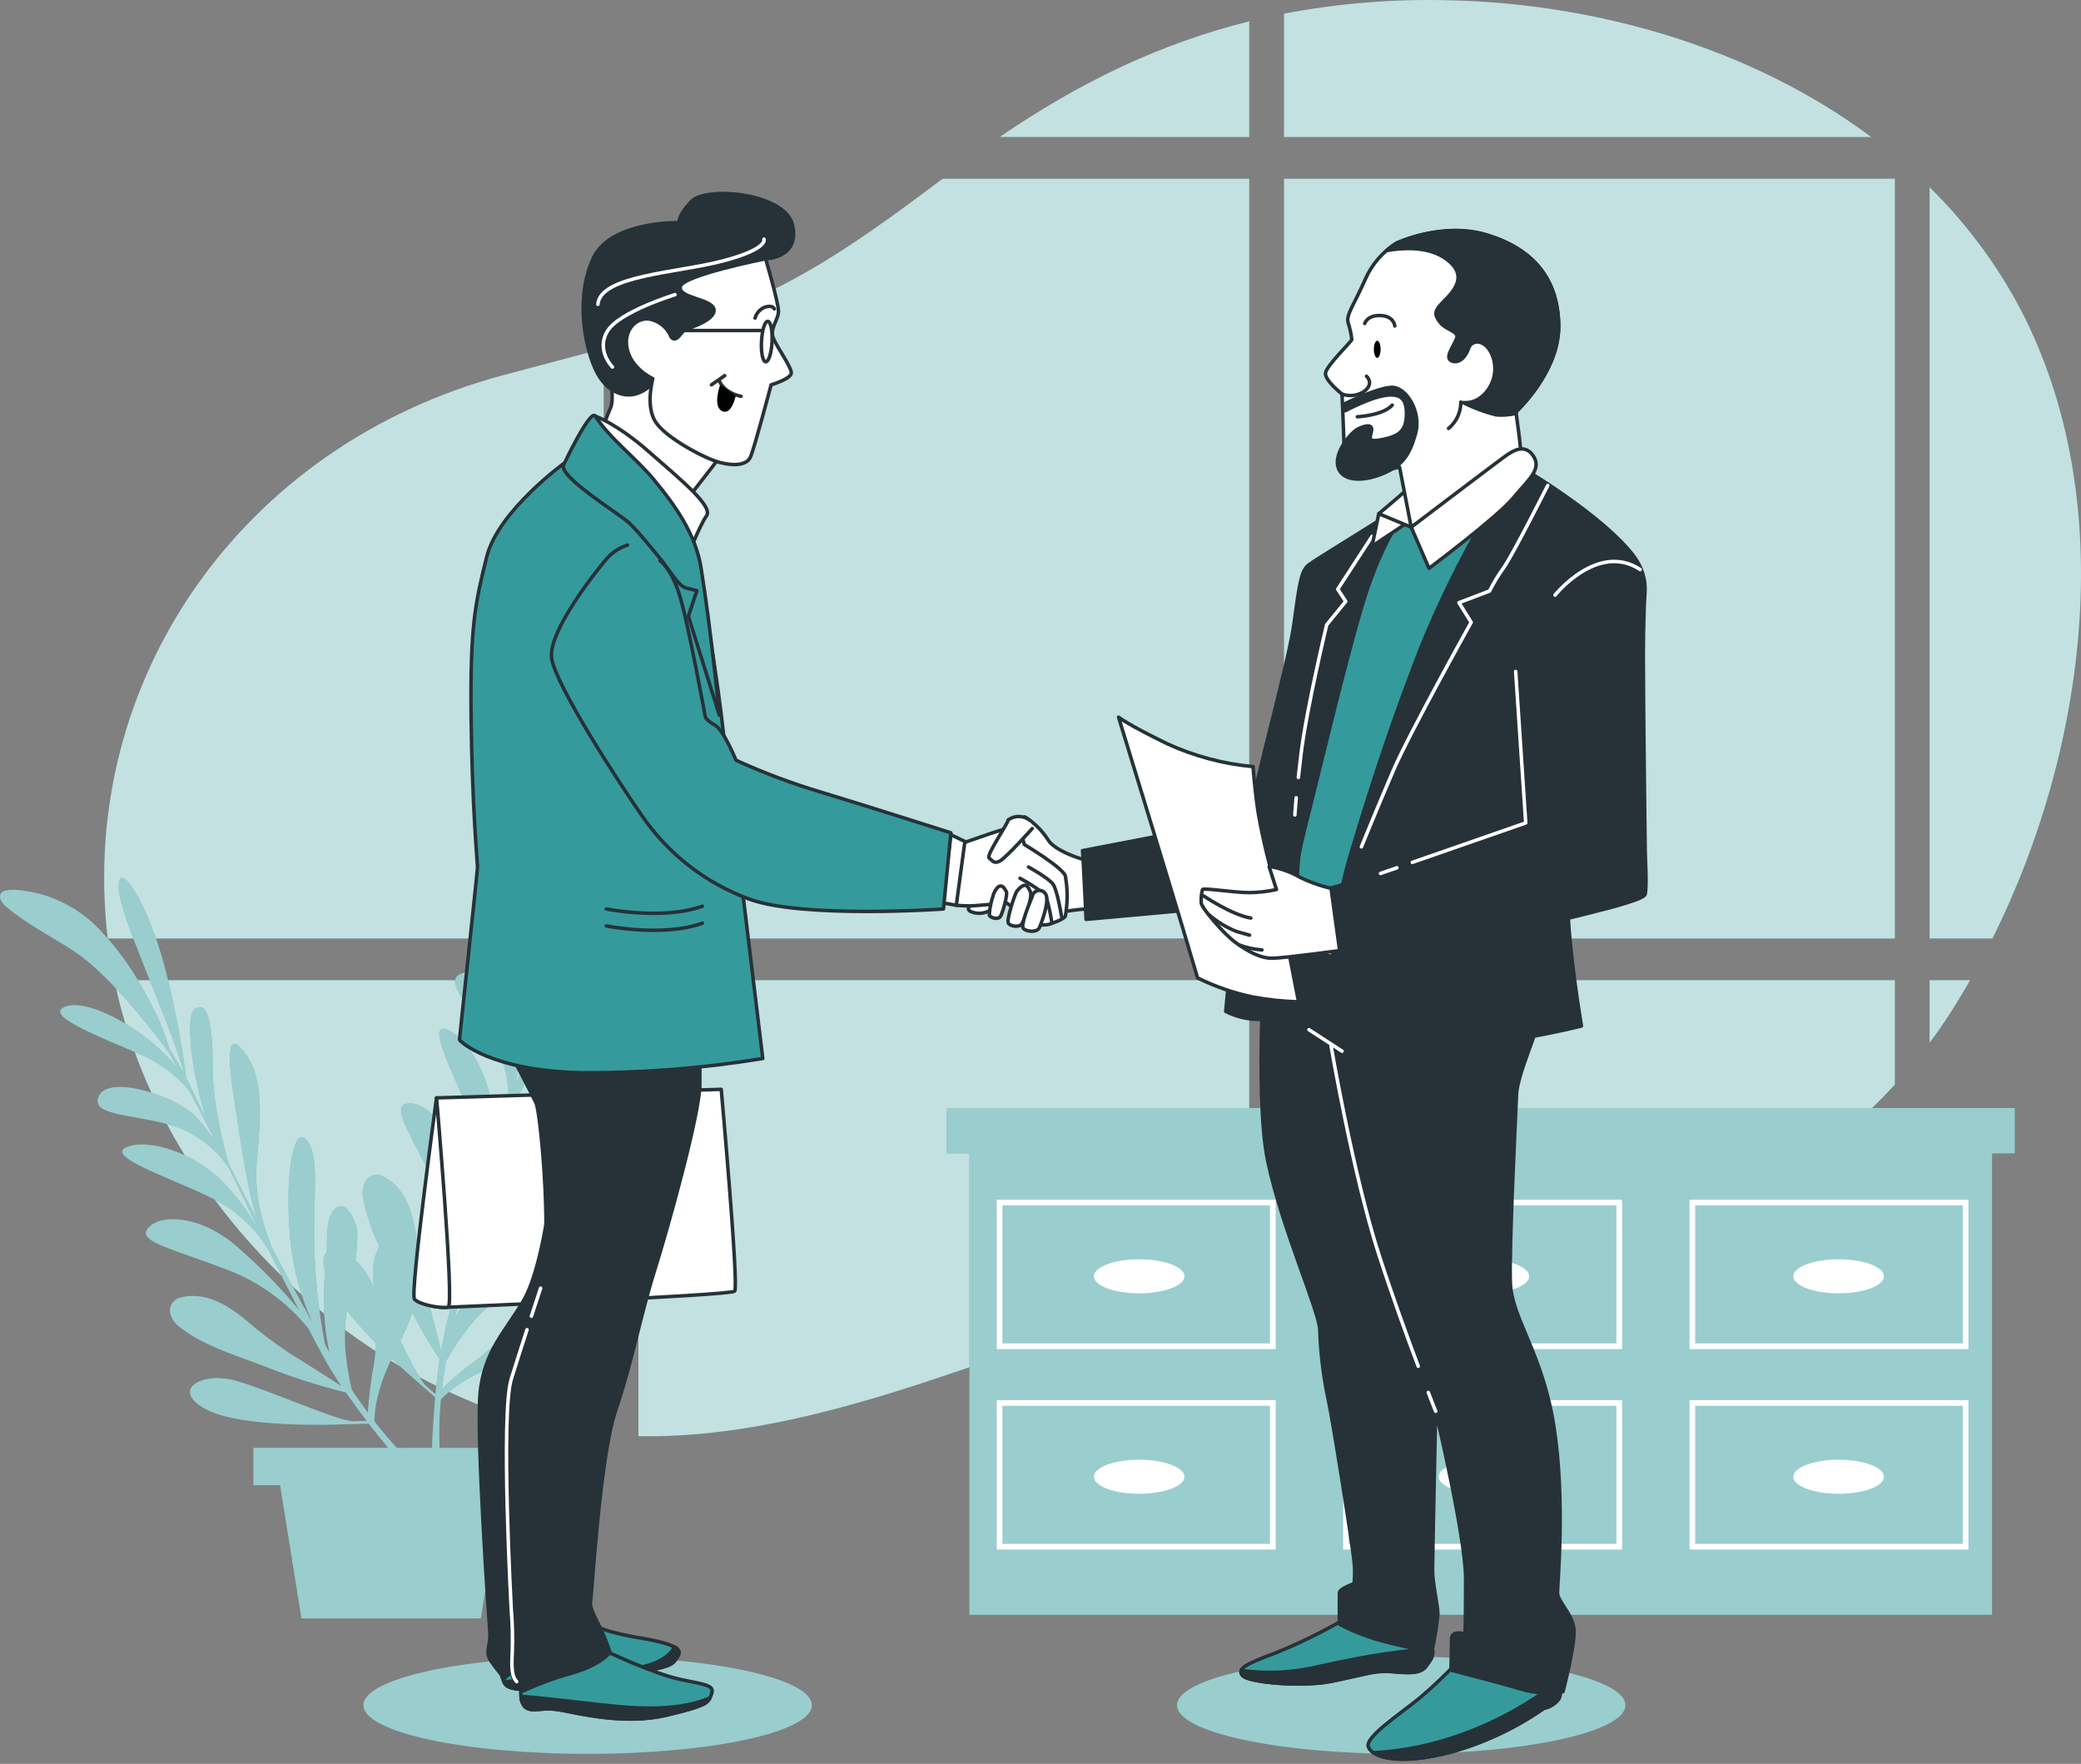 <svg width="446" height="378" viewBox="0 0 446 378" fill="none" xmlns="http://www.w3.org/2000/svg">
<rect x="0" y="0" width="446" height="378" fill="#808080" stroke="none"/>
<path d="M267.74 29.369V4.569C248.772 9.295 231.361 17.623 214.281 29.346L267.74 29.369Z" fill="#359A9C"/>
<path d="M406.103 38.304H275.191V201.121H406.103V38.304Z" fill="#359A9C"/>
<path d="M267.74 38.304H202.021C187.334 49.316 172.258 60.466 154.663 66.821C148.779 68.954 142.827 70.824 136.828 72.556V201.121H267.74V38.304Z" fill="#359A9C"/>
<path d="M431.998 64.355C427.043 55.434 420.832 47.275 413.557 40.128V201.121H427.019C447.715 159.631 454.492 105.248 431.998 64.355Z" fill="#359A9C"/>
<path d="M129.388 74.655C122.256 76.617 115.067 78.464 107.878 80.391C51.546 95.475 16.62 146.199 23.088 201.121H129.388V74.655Z" fill="#359A9C"/>
<path d="M413.557 210.056V223.466C415.213 221.248 416.796 218.954 418.307 216.583C419.658 214.461 420.963 212.27 422.245 210.045L413.557 210.056Z" fill="#359A9C"/>
<path d="M406.103 210.056H275.191V278.721C286.078 278.858 296.873 279.73 307.885 278.526C344.036 274.58 381.079 259.759 406.103 232.436V210.056Z" fill="#359A9C"/>
<path d="M275.191 29.369H401.043C375.504 10.304 342.387 0.829 311.044 0.072C299.025 -0.283 287.003 0.674 275.191 2.928V29.369Z" fill="#359A9C"/>
<path d="M267.74 210.056H136.828V307.787C159.528 308.178 182.331 301.639 203.852 294.321C220.954 288.517 238.194 282.506 256.258 279.799C260.051 279.245 263.874 278.916 267.705 278.812L267.74 210.056Z" fill="#359A9C"/>
<path d="M129.388 210.056H24.508C32.773 250.204 64.665 286.807 104.776 301.88C112.689 304.842 120.97 306.698 129.388 307.397V210.056Z" fill="#359A9C"/>
<g opacity="0.7">
<path d="M267.74 29.369V4.569C248.772 9.295 231.361 17.623 214.281 29.346L267.74 29.369Z" fill="white"/>
<path d="M406.103 38.304H275.191V201.121H406.103V38.304Z" fill="white"/>
<path d="M267.74 38.304H202.021C187.334 49.316 172.258 60.466 154.663 66.821C148.779 68.954 142.827 70.824 136.828 72.556V201.121H267.74V38.304Z" fill="white"/>
<path d="M431.998 64.355C427.043 55.434 420.832 47.275 413.557 40.128V201.121H427.019C447.715 159.631 454.492 105.248 431.998 64.355Z" fill="white"/>
<path d="M129.388 74.655C122.256 76.617 115.067 78.464 107.878 80.391C51.546 95.475 16.62 146.199 23.088 201.121H129.388V74.655Z" fill="white"/>
<path d="M413.557 210.056V223.466C415.213 221.248 416.796 218.954 418.307 216.583C419.658 214.461 420.963 212.27 422.245 210.045L413.557 210.056Z" fill="white"/>
<path d="M406.103 210.056H275.191V278.721C286.078 278.858 296.873 279.73 307.885 278.526C344.036 274.58 381.079 259.759 406.103 232.436V210.056Z" fill="white"/>
<path d="M275.191 29.369H401.043C375.504 10.304 342.387 0.829 311.044 0.072C299.025 -0.283 287.003 0.674 275.191 2.928V29.369Z" fill="white"/>
<path d="M267.74 210.056H136.828V307.787C159.528 308.178 182.331 301.639 203.852 294.321C220.954 288.517 238.194 282.506 256.258 279.799C260.051 279.245 263.874 278.916 267.705 278.812L267.74 210.056Z" fill="white"/>
<path d="M129.388 210.056H24.508C32.773 250.204 64.665 286.807 104.776 301.88C112.689 304.842 120.97 306.698 129.388 307.397V210.056Z" fill="white"/>
</g>
<path d="M431.791 237.449H426.938H207.756H202.902V247.176H207.756V346.054H426.938V247.176H431.791V237.449Z" fill="#359A9C"/>
<path opacity="0.5" d="M431.791 237.449H426.938H207.756H202.902V247.176H207.756V346.054H426.938V247.176H431.791V237.449Z" fill="white"/>
<path d="M213.617 289.113H273.407V257.11H213.617V289.113ZM214.831 258.326H272.193V287.897H214.831V258.326Z" fill="white"/>
<path d="M287.865 289.113H347.643V257.11H287.865V289.113ZM289.079 258.326H346.43V287.897H289.079V258.326Z" fill="white"/>
<path d="M362.1 257.11V289.113H421.877V257.11H362.1ZM420.664 287.897H363.313V258.326H420.664V287.897Z" fill="white"/>
<path d="M213.617 332.071H273.407V300.056H213.617V332.071ZM214.831 301.272H272.193V330.855H214.831V301.272Z" fill="white"/>
<path d="M287.865 332.071H347.643V300.056H287.865V332.071ZM289.079 301.272H346.43V330.855H289.079V301.272Z" fill="white"/>
<path d="M362.1 332.071H421.877V300.056H362.1V332.071ZM363.313 301.272H420.664V330.855H363.313V301.272Z" fill="white"/>
<path d="M244.147 277.161C249.508 277.161 253.854 275.528 253.854 273.513C253.854 271.498 249.508 269.865 244.147 269.865C238.786 269.865 234.439 271.498 234.439 273.513C234.439 275.528 238.786 277.161 244.147 277.161Z" fill="white"/>
<path d="M318.028 277.161C323.389 277.161 327.735 275.528 327.735 273.513C327.735 271.498 323.389 269.865 318.028 269.865C312.666 269.865 308.32 271.498 308.32 273.513C308.32 275.528 312.666 277.161 318.028 277.161Z" fill="white"/>
<path d="M394.061 277.161C399.422 277.161 403.768 275.528 403.768 273.513C403.768 271.498 399.422 269.865 394.061 269.865C388.7 269.865 384.354 271.498 384.354 273.513C384.354 275.528 388.7 277.161 394.061 277.161Z" fill="white"/>
<path d="M244.147 312.823C238.79 312.823 234.451 314.452 234.451 316.471C234.451 318.49 238.79 320.119 244.147 320.119C249.504 320.119 253.854 318.49 253.854 316.471C253.854 314.452 249.516 312.823 244.147 312.823Z" fill="white"/>
<path d="M318.028 312.823C312.671 312.823 308.332 314.452 308.332 316.471C308.332 318.49 312.671 320.119 318.028 320.119C323.385 320.119 327.735 318.49 327.735 316.471C327.735 314.452 323.397 312.823 318.028 312.823Z" fill="white"/>
<path d="M394.061 312.823C388.703 312.823 384.354 314.452 384.354 316.471C384.354 318.49 388.703 320.119 394.061 320.119C399.418 320.119 403.768 318.49 403.768 316.471C403.768 314.452 399.418 312.823 394.061 312.823Z" fill="white"/>
<path d="M119.498 228.96C115.079 235.522 108.92 244.067 105.635 250.927C106.883 246.407 108.108 242.14 109.218 238.309C110.901 235.005 115.411 226.632 120.665 221.103C127.271 214.014 130.098 209.471 126.538 209.07C124.077 208.795 116.865 218.419 112.343 227.985C113.328 224.716 114.106 222.25 114.575 220.759C114.793 220.105 114.999 219.371 115.205 218.602C119.886 212.051 124.145 205.209 127.957 198.115C134.631 185.612 136.783 173.82 132.33 178.902C128.232 183.57 121.1 206.776 115.445 217.707C115.915 215.826 116.373 213.739 116.773 211.685C117.575 209.701 118.628 207.682 119.223 205.847C120.15 203.036 120.963 200.18 121.616 197.289C122.691 192.78 123.236 188.161 123.241 183.524C123.355 178.079 121.874 172.72 118.983 168.108C118.216 166.961 113.534 159.941 112.114 163.519C111.931 164.118 111.896 164.751 112.011 165.366C112.698 171.342 114.862 176.837 116.201 182.653C118.204 191.359 116.876 205.984 116.201 212.201C115.949 213.176 115.629 214.404 115.251 215.815C116.178 204.975 111.496 192.139 107.158 189.902C101.789 187.126 107.055 198.024 111.198 207.533C113.166 211.698 114.089 216.281 113.889 220.885C113.042 224.016 112.068 227.526 111.061 231.082C110.867 231.576 110.672 232.057 110.489 232.539C110.953 230.218 111.145 227.85 111.061 225.485C110.66 219.267 103.632 206.822 98.961 208.577C94.291 210.332 102.201 216.904 106.425 224.544C108.584 228.734 109.407 233.486 108.783 238.16C108.783 238.435 108.692 238.71 108.657 238.986C108.176 240.603 107.696 242.175 107.226 243.654C106.082 247.096 105.109 250.399 104.135 253.588C105.331 248.965 105.855 244.194 105.692 239.422C105.109 230.302 99.785 221.699 95.39 220.529C90.994 219.359 99.385 234.214 102.201 242.565C103.732 247.442 103.992 252.631 102.956 257.637C101.594 262.157 100.312 266.607 98.996 271.333C99.368 265.158 99.237 258.962 98.606 252.808C97.748 242.668 91.738 236.187 87.583 236.451C83.427 236.715 87.766 242.473 93.741 254.804C96.895 261.279 98.301 268.469 97.817 275.658C97.278 277.654 96.672 279.696 96.168 281.829C95.527 284.261 95.023 286.899 94.577 289.606C93.97 287.197 93.077 283.664 92.036 279.764C90.823 275.449 89.942 271.047 89.403 266.596C88.842 261.423 87.48 254.976 82.42 252.28C82.078 252.038 81.686 251.875 81.274 251.802C80.861 251.729 80.438 251.748 80.033 251.857C79.629 251.967 79.254 252.164 78.934 252.436C78.615 252.707 78.359 253.046 78.184 253.428C77.709 254.534 77.601 255.765 77.875 256.938C78.548 260.453 79.703 263.858 81.309 267.055C80.308 268.962 79.852 271.11 79.993 273.26C79.993 274.075 80.062 274.878 80.119 275.669C79.673 274.855 79.249 274.098 78.848 273.375C78.124 272.16 77.23 271.056 76.193 270.095C76.451 268.194 76.581 266.278 76.582 264.359C76.582 261.836 73.64 255.435 70.984 260.184C69.931 262.076 70.126 265.816 70.022 268.294C69.301 268.97 69.084 270.37 69.691 272.584C69.088 278.331 69.39 284.137 70.583 289.79L69.679 288.184C68.378 281.55 67.613 274.821 67.39 268.064C66.955 256.926 68.718 247.749 65.695 244.308C62.673 240.867 60.968 252.969 62.261 266.103C62.876 272.125 64.477 278.004 67 283.504C64.024 278.147 61.082 272.687 58.3 267.445C57.156 264.623 54.317 257.029 55.015 249.321C55.897 239.594 56.538 231.644 52.852 226.173C49.166 220.701 48.398 224.246 50.207 235.648C51.444 243.482 52.76 253.944 55.038 261.205C52.874 257.041 50.848 253.083 49.04 249.493C48.009 245.926 45.605 236.726 45.605 229.098C45.605 219.405 44.564 214.186 41.702 216.285C39.71 217.776 40.992 229.74 44.197 239.812C42.698 236.749 41.565 234.397 40.912 233.009C40.614 232.379 40.282 231.713 39.905 231.002C38.882 223.017 37.352 215.105 35.326 207.315C31.697 193.55 25.241 183.524 25.435 190.269C25.618 196.486 36.219 218.327 39.527 230.188C38.588 228.49 37.501 226.655 36.402 224.877C35.635 222.881 35.028 220.69 34.215 218.935C32.968 216.251 31.628 213.601 30.129 211.043C27.844 207.002 25.093 203.244 21.932 199.847C18.304 195.789 13.568 192.886 8.31 191.497C6.959 191.176 -1.237 189.203 0.16 192.873C0.427 193.429 0.819 193.916 1.304 194.296C5.883 198.196 11.195 200.731 16.186 204.069C23.581 209.058 32.567 220.655 36.276 225.68L38.039 228.983C31.342 220.426 19.174 214.243 14.48 215.574C8.665 217.214 19.941 221.585 29.442 225.703C33.718 227.4 37.515 230.122 40.5 233.629C42.011 236.485 43.694 239.72 45.376 243.012C45.571 243.505 45.754 243.987 45.96 244.457C44.715 242.445 43.24 240.586 41.565 238.917C36.986 234.65 23.421 230.36 21.211 234.833C19.002 239.307 29.224 238.699 37.535 241.395C42.014 242.957 45.898 245.875 48.65 249.745L49.12 250.445C49.875 251.959 50.585 253.427 51.26 254.838C52.817 258.119 54.305 261.205 55.771 264.21C53.499 259.995 50.63 256.131 47.254 252.739C40.614 246.476 30.861 243.826 26.82 246.006C22.779 248.185 39.069 253.278 46.807 257.477C51.248 259.992 54.972 263.606 57.625 267.972C59.709 272.205 61.803 276.346 64.058 280.694C60.099 275.927 55.762 271.488 51.089 267.422C43.556 260.608 34.742 259.989 31.892 263.006C29.041 266.022 36.127 267.284 48.879 272.182C55.589 274.763 61.509 279.058 66.05 284.64C67.012 286.463 67.996 288.333 69.049 290.272C70.309 292.601 71.689 294.864 73.182 297.051C71.099 295.697 68.031 293.724 64.619 291.591C60.794 289.269 57.154 286.654 53.733 283.768C49.795 280.326 44.403 276.587 38.851 278.032C38.439 278.095 38.045 278.246 37.697 278.477C37.35 278.708 37.057 279.012 36.839 279.368C36.62 279.725 36.483 280.124 36.435 280.539C36.387 280.955 36.431 281.375 36.562 281.772C36.966 282.906 37.725 283.88 38.725 284.548C43.946 288.608 50.963 290.558 57.041 292.944C62.612 295.143 68.321 296.971 74.132 298.416C75.574 300.492 77.085 302.534 78.585 304.495L75.861 304.576C72.632 304.668 58.072 298.06 50.676 295.927C43.282 293.793 36.367 297.831 44.117 302.006C51.867 306.182 72.942 305.253 72.942 305.253L79.02 305.103C80.451 306.939 81.859 308.671 83.175 310.265H54.305V318.295H60.029L64.608 346.834H103.059L107.638 318.318H113.362V310.288H94.222C94.067 306.822 94.159 303.349 94.497 299.896C95.772 298.594 97.189 297.44 98.721 296.454C107.123 290.639 121.364 290.157 125.153 278.961C126.069 276.254 125.038 272.79 121.81 272.939C119.521 273.054 117.037 275.084 115.594 276.759C110.786 282.322 107.169 288.092 100.919 292.302C100.633 292.497 96.695 295.64 94.737 297.59C94.955 295.766 95.23 293.816 95.584 291.717C97.095 289.033 98.817 286.474 100.736 284.066C105.853 277.711 113.637 273.983 119.166 267.915C120.86 266.057 123.092 259.381 117.918 261.033C115.629 261.778 112.904 265.265 111.107 266.871C106.024 271.46 100.804 276.346 97.485 282.38C97.622 281.783 97.771 281.233 97.908 280.579C101.481 274.852 105.5 269.417 109.928 264.325C117.277 255.94 124.809 250.457 124.935 245.88C125.061 241.303 115.583 248.977 107.535 259.484C103.885 264.304 101.054 269.695 99.156 275.44C100.633 269.487 102.201 263.487 103.735 257.729C104.788 254.861 107.913 247.405 113.671 242.232C120.94 235.728 126.824 230.36 127.866 223.879C128.907 217.398 125.954 219.382 119.498 228.96ZM78.848 302.74C77.765 301.257 76.62 299.636 75.414 297.877C74.694 294.881 74.215 291.831 73.983 288.758C73.826 286.126 73.945 283.484 74.338 280.877C76.289 283.3 78.364 285.62 80.554 287.828C80.502 290.126 80.222 292.412 79.718 294.654C79.684 294.986 78.951 299.976 78.848 302.74ZM85.076 310.288C83.599 308.717 81.985 306.847 80.234 304.553C80.278 302.733 80.527 300.925 80.978 299.162C81.678 296.382 82.684 293.689 83.977 291.132C86.69 293.713 88.682 295.434 88.682 295.434L93.26 299.448C92.906 303.463 92.7 307.214 92.574 310.265L85.076 310.288ZM93.318 298.749L91.269 296.948C90.124 295.915 88.064 291.923 85.82 287.335C86.784 285.399 87.632 283.407 88.361 281.37C90.788 285.878 92.94 289.4 94.211 291.27C93.902 293.77 93.558 296.294 93.318 298.749Z" fill="#359A9C"/>
<path opacity="0.5" d="M119.498 228.96C115.079 235.522 108.92 244.067 105.635 250.927C106.883 246.407 108.108 242.14 109.218 238.309C110.901 235.005 115.411 226.632 120.665 221.103C127.271 214.014 130.098 209.471 126.538 209.07C124.077 208.795 116.865 218.419 112.343 227.985C113.328 224.716 114.106 222.25 114.575 220.759C114.793 220.105 114.999 219.371 115.205 218.602C119.886 212.051 124.145 205.209 127.957 198.115C134.631 185.612 136.783 173.82 132.33 178.902C128.232 183.57 121.1 206.776 115.445 217.707C115.915 215.826 116.373 213.739 116.773 211.685C117.575 209.701 118.628 207.682 119.223 205.847C120.15 203.036 120.963 200.18 121.616 197.289C122.691 192.78 123.236 188.161 123.241 183.524C123.355 178.079 121.874 172.72 118.983 168.108C118.216 166.961 113.534 159.941 112.114 163.519C111.931 164.118 111.896 164.751 112.011 165.366C112.698 171.342 114.862 176.837 116.201 182.653C118.204 191.359 116.876 205.984 116.201 212.201C115.949 213.176 115.629 214.404 115.251 215.815C116.178 204.975 111.496 192.139 107.158 189.902C101.789 187.126 107.055 198.024 111.198 207.533C113.166 211.698 114.089 216.281 113.889 220.885C113.042 224.016 112.068 227.526 111.061 231.082C110.867 231.576 110.672 232.057 110.489 232.539C110.953 230.218 111.145 227.85 111.061 225.485C110.66 219.267 103.632 206.822 98.961 208.577C94.291 210.332 102.201 216.904 106.425 224.544C108.584 228.734 109.407 233.486 108.783 238.16C108.783 238.435 108.692 238.71 108.657 238.986C108.176 240.603 107.696 242.175 107.226 243.654C106.082 247.096 105.109 250.399 104.135 253.588C105.331 248.965 105.855 244.194 105.692 239.422C105.109 230.302 99.785 221.699 95.39 220.529C90.994 219.359 99.385 234.214 102.201 242.565C103.732 247.442 103.992 252.631 102.956 257.637C101.594 262.157 100.312 266.607 98.996 271.333C99.368 265.158 99.237 258.962 98.606 252.808C97.748 242.668 91.738 236.187 87.583 236.451C83.427 236.715 87.766 242.473 93.741 254.804C96.895 261.279 98.301 268.469 97.817 275.658C97.278 277.654 96.672 279.696 96.168 281.829C95.527 284.261 95.023 286.899 94.577 289.606C93.97 287.197 93.077 283.664 92.036 279.764C90.823 275.449 89.942 271.047 89.403 266.596C88.842 261.423 87.48 254.976 82.42 252.28C82.078 252.038 81.686 251.875 81.274 251.802C80.861 251.729 80.438 251.748 80.033 251.857C79.629 251.967 79.254 252.164 78.934 252.436C78.615 252.707 78.359 253.046 78.184 253.428C77.709 254.534 77.601 255.765 77.875 256.938C78.548 260.453 79.703 263.858 81.309 267.055C80.308 268.962 79.852 271.11 79.993 273.26C79.993 274.075 80.062 274.878 80.119 275.669C79.673 274.855 79.249 274.098 78.848 273.375C78.124 272.16 77.23 271.056 76.193 270.095C76.451 268.194 76.581 266.278 76.582 264.359C76.582 261.836 73.64 255.435 70.984 260.184C69.931 262.076 70.126 265.816 70.022 268.294C69.301 268.97 69.084 270.37 69.691 272.584C69.088 278.331 69.39 284.137 70.583 289.79L69.679 288.184C68.378 281.55 67.613 274.821 67.39 268.064C66.955 256.926 68.718 247.749 65.695 244.308C62.673 240.867 60.968 252.969 62.261 266.103C62.876 272.125 64.477 278.004 67 283.504C64.024 278.147 61.082 272.687 58.3 267.445C57.156 264.623 54.317 257.029 55.015 249.321C55.897 239.594 56.538 231.644 52.852 226.173C49.166 220.701 48.398 224.246 50.207 235.648C51.444 243.482 52.76 253.944 55.038 261.205C52.874 257.041 50.848 253.083 49.04 249.493C48.009 245.926 45.605 236.726 45.605 229.098C45.605 219.405 44.564 214.186 41.702 216.285C39.71 217.776 40.992 229.74 44.197 239.812C42.698 236.749 41.565 234.397 40.912 233.009C40.614 232.379 40.282 231.713 39.905 231.002C38.882 223.017 37.352 215.105 35.326 207.315C31.697 193.55 25.241 183.524 25.435 190.269C25.618 196.486 36.219 218.327 39.527 230.188C38.588 228.49 37.501 226.655 36.402 224.877C35.635 222.881 35.028 220.69 34.215 218.935C32.968 216.251 31.628 213.601 30.129 211.043C27.844 207.002 25.093 203.244 21.932 199.847C18.304 195.789 13.568 192.886 8.31 191.497C6.959 191.176 -1.237 189.203 0.16 192.873C0.427 193.429 0.819 193.916 1.304 194.296C5.883 198.196 11.195 200.731 16.186 204.069C23.581 209.058 32.567 220.655 36.276 225.68L38.039 228.983C31.342 220.426 19.174 214.243 14.48 215.574C8.665 217.214 19.941 221.585 29.442 225.703C33.718 227.4 37.515 230.122 40.5 233.629C42.011 236.485 43.694 239.72 45.376 243.012C45.571 243.505 45.754 243.987 45.96 244.457C44.715 242.445 43.24 240.586 41.565 238.917C36.986 234.65 23.421 230.36 21.211 234.833C19.002 239.307 29.224 238.699 37.535 241.395C42.014 242.957 45.898 245.875 48.65 249.745L49.12 250.445C49.875 251.959 50.585 253.427 51.26 254.838C52.817 258.119 54.305 261.205 55.771 264.21C53.499 259.995 50.63 256.131 47.254 252.739C40.614 246.476 30.861 243.826 26.82 246.006C22.779 248.185 39.069 253.278 46.807 257.477C51.248 259.992 54.972 263.606 57.625 267.972C59.709 272.205 61.803 276.346 64.058 280.694C60.099 275.927 55.762 271.488 51.089 267.422C43.556 260.608 34.742 259.989 31.892 263.006C29.041 266.022 36.127 267.284 48.879 272.182C55.589 274.763 61.509 279.058 66.05 284.64C67.012 286.463 67.996 288.333 69.049 290.272C70.309 292.601 71.689 294.864 73.182 297.051C71.099 295.697 68.031 293.724 64.619 291.591C60.794 289.269 57.154 286.654 53.733 283.768C49.795 280.326 44.403 276.587 38.851 278.032C38.439 278.095 38.045 278.246 37.697 278.477C37.35 278.708 37.057 279.012 36.839 279.368C36.62 279.725 36.483 280.124 36.435 280.539C36.387 280.955 36.431 281.375 36.562 281.772C36.966 282.906 37.725 283.88 38.725 284.548C43.946 288.608 50.963 290.558 57.041 292.944C62.612 295.143 68.321 296.971 74.132 298.416C75.574 300.492 77.085 302.534 78.585 304.495L75.861 304.576C72.632 304.668 58.072 298.06 50.676 295.927C43.282 293.793 36.367 297.831 44.117 302.006C51.867 306.182 72.942 305.253 72.942 305.253L79.02 305.103C80.451 306.939 81.859 308.671 83.175 310.265H54.305V318.295H60.029L64.608 346.834H103.059L107.638 318.318H113.362V310.288H94.222C94.067 306.822 94.159 303.349 94.497 299.896C95.772 298.594 97.189 297.44 98.721 296.454C107.123 290.639 121.364 290.157 125.153 278.961C126.069 276.254 125.038 272.79 121.81 272.939C119.521 273.054 117.037 275.084 115.594 276.759C110.786 282.322 107.169 288.092 100.919 292.302C100.633 292.497 96.695 295.64 94.737 297.59C94.955 295.766 95.23 293.816 95.584 291.717C97.095 289.033 98.817 286.474 100.736 284.066C105.853 277.711 113.637 273.983 119.166 267.915C120.86 266.057 123.092 259.381 117.918 261.033C115.629 261.778 112.904 265.265 111.107 266.871C106.024 271.46 100.804 276.346 97.485 282.38C97.622 281.783 97.771 281.233 97.908 280.579C101.481 274.852 105.5 269.417 109.928 264.325C117.277 255.94 124.809 250.457 124.935 245.88C125.061 241.303 115.583 248.977 107.535 259.484C103.885 264.304 101.054 269.695 99.156 275.44C100.633 269.487 102.201 263.487 103.735 257.729C104.788 254.861 107.913 247.405 113.671 242.232C120.94 235.728 126.824 230.36 127.866 223.879C128.907 217.398 125.954 219.382 119.498 228.96ZM78.848 302.74C77.765 301.257 76.62 299.636 75.414 297.877C74.694 294.881 74.215 291.831 73.983 288.758C73.826 286.126 73.945 283.484 74.338 280.877C76.289 283.3 78.364 285.62 80.554 287.828C80.502 290.126 80.222 292.412 79.718 294.654C79.684 294.986 78.951 299.976 78.848 302.74ZM85.076 310.288C83.599 308.717 81.985 306.847 80.234 304.553C80.278 302.733 80.527 300.925 80.978 299.162C81.678 296.382 82.684 293.689 83.977 291.132C86.69 293.713 88.682 295.434 88.682 295.434L93.26 299.448C92.906 303.463 92.7 307.214 92.574 310.265L85.076 310.288ZM93.318 298.749L91.269 296.948C90.124 295.915 88.064 291.923 85.82 287.335C86.784 285.399 87.632 283.407 88.361 281.37C90.788 285.878 92.94 289.4 94.211 291.27C93.902 293.77 93.558 296.294 93.318 298.749Z" fill="white"/>
<path d="M125.943 375.855C152.483 375.855 173.998 371.187 173.998 365.428C173.998 359.67 152.483 355.001 125.943 355.001C99.402 355.001 77.887 359.67 77.887 365.428C77.887 371.187 99.402 375.855 125.943 375.855Z" fill="#359A9C"/>
<path opacity="0.5" d="M125.943 375.855C152.483 375.855 173.998 371.187 173.998 365.428C173.998 359.67 152.483 355.001 125.943 355.001C99.402 355.001 77.887 359.67 77.887 365.428C77.887 371.187 99.402 375.855 125.943 375.855Z" fill="white"/>
<path d="M300.308 375.855C326.848 375.855 348.364 371.187 348.364 365.428C348.364 359.67 326.848 355.001 300.308 355.001C273.767 355.001 252.252 359.67 252.252 365.428C252.252 371.187 273.767 375.855 300.308 375.855Z" fill="#359A9C"/>
<path opacity="0.5" d="M300.308 375.855C326.848 375.855 348.364 371.187 348.364 365.428C348.364 359.67 326.848 355.001 300.308 355.001C273.767 355.001 252.252 359.67 252.252 365.428C252.252 371.187 273.767 375.855 300.308 375.855Z" fill="white"/>
<path d="M219.651 175.059C221.587 176.274 223.242 177.889 224.504 179.797C225.947 182.423 231.991 184.132 231.991 184.132H234.223L235.139 194.651C232.838 194.726 230.543 194.949 228.27 195.317C226.931 195.613 225.566 195.786 224.195 195.833C224.195 195.833 217.109 186.897 215.93 185.188C214.751 183.479 214.625 179.934 215.152 179.269C215.678 178.604 219.651 175.059 219.651 175.059Z" fill="white" stroke="#263238" stroke-width="0.75" stroke-linecap="round" stroke-linejoin="round"/>
<path d="M210.206 192.942C210.206 192.942 206.268 194.261 207.973 195.317C208.85 195.707 209.827 195.816 210.768 195.627C211.709 195.438 212.569 194.961 213.228 194.261C213.88 193.206 211.808 192.414 210.206 192.942Z" fill="white" stroke="#263238" stroke-width="0.75" stroke-linecap="round" stroke-linejoin="round"/>
<path d="M205.88 180.852C205.88 180.852 217.556 176.642 218.083 177.032C218.609 177.422 219.525 180.978 219.525 180.978C219.525 180.978 227.653 185.842 228.317 187.688C228.843 190.555 228.843 193.494 228.317 196.36C227.916 197.026 225.695 197.806 224.882 198.07C224.063 198.273 223.206 198.273 222.387 198.07C221.998 197.943 215.69 193.481 215.69 193.481C215.69 193.481 209.268 194.135 207.826 194.135C206.383 194.135 204.93 194.009 204.93 194.009L205.88 180.852Z" fill="white" stroke="#263238" stroke-width="0.75" stroke-linecap="round" stroke-linejoin="round"/>
<path d="M220.439 185.807C220.439 185.807 224.767 188.182 225.694 189.489C226.621 190.797 227.525 196.464 227.525 196.464" stroke="#263238" stroke-width="0.75" stroke-linecap="round" stroke-linejoin="round"/>
<path d="M218.609 188.216C218.609 188.216 223.726 190.969 224.241 192.288C224.731 193.971 225.114 195.684 225.386 197.416" stroke="#263238" stroke-width="0.75" stroke-linecap="round" stroke-linejoin="round"/>
<path d="M221.23 177.56C221.23 177.56 215.586 183.869 214.27 184.534C212.953 185.199 212.702 184.396 211.98 183.869C211.259 183.341 216.182 176.252 216.056 175.724C216.743 175.216 217.581 174.952 218.435 174.975C219.29 174.998 220.112 175.306 220.772 175.851" fill="white"/>
<path d="M221.23 177.56C221.23 177.56 215.586 183.869 214.27 184.534C212.953 185.199 212.702 184.396 211.98 183.869C211.259 183.341 216.182 176.252 216.056 175.724C216.743 175.216 217.581 174.952 218.435 174.975C219.29 174.998 220.112 175.306 220.772 175.851" stroke="#263238" stroke-width="0.75" stroke-linecap="round" stroke-linejoin="round"/>
<path d="M212.955 191.543L212.749 192.254C212.334 193.511 212.091 194.82 212.027 196.142C212.291 196.67 213.87 197.198 214.397 196.406C214.924 195.615 215.965 191.68 215.702 191.153C215.439 190.625 214.408 188.342 212.955 191.543Z" fill="white" stroke="#263238" stroke-width="0.75" stroke-linecap="round" stroke-linejoin="round"/>
<path d="M217.944 190.969C217.532 191.485 215.655 197.152 216.112 197.852C216.57 198.551 218.471 198.781 218.997 197.989C219.524 197.198 221.355 192.254 220.829 191.107C220.302 189.96 219.821 188.732 217.944 190.969Z" fill="white" stroke="#263238" stroke-width="0.75" stroke-linecap="round" stroke-linejoin="round"/>
<path d="M221.229 192.151L221.034 192.609C220.462 193.974 218.825 198.092 219.26 198.861C219.695 199.63 222.271 200.008 222.797 198.735C223.324 197.462 225.167 192.552 223.942 191.371C223.75 191.142 223.496 190.973 223.21 190.886C222.925 190.799 222.62 190.796 222.333 190.879C222.046 190.961 221.789 191.125 221.593 191.351C221.397 191.577 221.271 191.854 221.229 192.151Z" fill="white" stroke="#263238" stroke-width="0.75" stroke-linecap="round" stroke-linejoin="round"/>
<path d="M130.922 81.584C130.922 81.584 131.608 85.816 130.819 87.502C130.029 89.189 128.85 92.722 128.85 92.722L146.272 108.207C146.272 108.207 151.584 101.497 152.568 100.178C153.553 98.859 154.858 97.115 154.858 97.115C154.858 97.115 146.295 91.689 144.555 87.743C142.815 83.797 143.674 78.773 139.976 77.982C136.279 77.19 132.009 79.221 130.922 81.584Z" fill="white" stroke="#263238" stroke-width="0.75" stroke-linecap="round" stroke-linejoin="round"/>
<path d="M164.086 55.453C164.086 55.453 171.366 55.35 169.89 48.353C168.413 41.355 151.391 39.864 148.243 43.122C145.095 46.38 145.587 47.71 145.587 47.71C145.587 47.71 130.923 47.32 127.18 55.304C123.436 63.288 125.119 73.657 127.58 79.072C130.041 84.486 134.174 85.082 136.337 84.394C138.501 83.706 140.069 82.421 140.069 80.448C140.069 78.475 141.454 73.749 143.126 74.93C144.797 76.112 146.56 76.502 149.525 73.646C152.49 70.79 156.702 67.234 155.134 64.377C153.566 61.521 150.898 61.418 152.375 60.133C153.852 58.849 162.22 57.839 162.998 56.979C163.432 56.525 163.798 56.011 164.086 55.453Z" fill="#263238" stroke="#263238" stroke-width="0.75" stroke-linecap="round" stroke-linejoin="round"/>
<path d="M163.73 51.255C163.73 51.255 164.761 53.331 154.962 55.912C145.163 58.493 128.633 59.009 128.141 65.215" stroke="white" stroke-width="0.75" stroke-linecap="round" stroke-linejoin="round"/>
<path d="M144.67 63.15C144.67 63.15 132.811 66.763 130.223 70.904C127.636 75.045 131.265 78.647 131.265 78.647" stroke="white" stroke-width="0.75" stroke-linecap="round" stroke-linejoin="round"/>
<path d="M164.085 55.453C164.085 55.453 166.844 64.813 166.844 66.695C166.844 68.576 164.875 70.434 165.756 72.51C166.638 74.586 169.591 78.624 169.591 79.909C169.591 81.194 165.264 82.467 165.264 82.467C165.264 82.467 161.624 96.232 160.834 97.952C160.044 99.673 157.4 99.925 154.24 99.1C151.081 98.274 142.736 93.869 140.503 90.428C138.271 86.986 139.908 81.148 139.908 81.148C139.908 81.148 135.329 79.083 134.402 74.747C133.475 70.411 136.863 67.543 139.817 68.53C140.647 68.776 141.416 69.193 142.077 69.754C142.737 70.315 143.273 71.007 143.651 71.787C143.651 71.787 143.949 72.866 144.796 72.579C145.643 72.292 146.467 70.503 147.257 70.4C148.047 70.296 153.656 68.335 152.981 66.167C152.306 63.999 145.3 63.873 145.792 61.429C146.284 58.986 164.085 55.453 164.085 55.453Z" fill="white" stroke="#263238" stroke-width="0.75" stroke-linecap="round" stroke-linejoin="round"/>
<path d="M155.327 80.494L152.477 82.467" stroke="#263238" stroke-width="0.75" stroke-linecap="round" stroke-linejoin="round"/>
<path d="M154.24 81.779C154.24 81.779 155.133 84.141 158.819 84.933L154.24 81.779Z" fill="white"/>
<path d="M154.24 81.779C154.24 81.779 155.133 84.141 158.819 84.933" stroke="#263238" stroke-width="0.75" stroke-linecap="round" stroke-linejoin="round"/>
<path d="M154.343 82.467C154.343 82.467 152.671 87.055 154.732 88.088C156.792 89.12 157.685 84.841 157.685 84.841L154.343 82.467Z" fill="black"/>
<path d="M165.458 73.256C165.343 75.653 164.737 77.569 164.107 77.534C163.478 77.5 163.077 75.538 163.203 73.141C163.329 70.744 163.924 68.84 164.554 68.862C165.183 68.885 165.584 70.858 165.458 73.256Z" fill="white" stroke="#263238" stroke-width="0.75" stroke-linecap="round" stroke-linejoin="round"/>
<path d="M163.204 70.835H143.125" stroke="#263238" stroke-width="0.75" stroke-linecap="round" stroke-linejoin="round"/>
<path d="M161.818 68.174C161.968 67.636 162.242 67.141 162.618 66.729C162.994 66.316 163.461 65.998 163.982 65.8C165.665 65.306 165.951 66.201 165.951 66.201" fill="white"/>
<path d="M161.818 68.174C161.968 67.636 162.242 67.141 162.618 66.729C162.994 66.316 163.461 65.998 163.982 65.8C165.665 65.306 165.951 66.201 165.951 66.201" stroke="#263238" stroke-width="0.75" stroke-linecap="round" stroke-linejoin="round"/>
<path d="M93.559 235.281L154.573 233.445C154.573 233.445 158.374 275.773 157.458 276.702C156.542 277.631 96.054 280.143 96.054 280.143C96.054 280.143 91.372 280.476 90.709 278.376C90.044 276.277 93.559 235.281 93.559 235.281Z" fill="white" stroke="#263238" stroke-width="0.75" stroke-linecap="round" stroke-linejoin="round"/>
<path d="M93.559 235.281C93.559 235.281 87.835 277.218 88.831 278.411C89.827 279.604 94.555 280.464 96.055 280.12C97.428 279.868 93.559 235.281 93.559 235.281Z" fill="white" stroke="#263238" stroke-width="0.75" stroke-linecap="round" stroke-linejoin="round"/>
<path d="M111.531 350.195C108.177 352.248 106.552 355.713 107.341 358.477C108.131 361.242 108.383 361.505 110.489 361.918C112.596 362.331 122.028 360.863 132.239 359.154C142.45 357.445 143.927 357.055 144.831 355.609C145.736 354.164 147.327 352.719 137.219 351.021C127.111 349.323 126.195 347.465 126.195 347.465C126.195 347.465 116.911 346.903 111.531 350.195Z" fill="#359A9C" stroke="#263238" stroke-width="0.75" stroke-linecap="round" stroke-linejoin="round"/>
<path d="M144.555 352.925C143.869 354.336 141.717 356.871 134.951 357.685C127.797 358.546 114.85 359.842 108.016 360.427C108.485 361.402 109.057 361.574 110.488 361.895C112.583 362.285 122.027 360.84 132.238 359.131C142.449 357.422 143.926 357.032 144.83 355.586C145.414 354.715 146.204 353.843 144.555 352.925Z" fill="#263238" stroke="#263238" stroke-width="0.75" stroke-linecap="round" stroke-linejoin="round"/>
<path d="M129.641 353.74C129.641 353.74 140.138 358.741 145.919 359.922C151.7 361.104 153.131 361.241 152.478 363.077C151.826 364.912 151.688 365.451 142.897 367.55C134.105 369.649 124.524 367.286 120.322 366.495C116.121 365.704 114.816 366.896 112.985 366.105C111.153 365.314 111.668 361.368 111.668 361.368L129.641 353.74Z" fill="#359A9C" stroke="#263238" stroke-width="0.75" stroke-linecap="round" stroke-linejoin="round"/>
<path d="M142.897 367.55C150.28 365.784 151.551 365.13 152.157 363.868C144.144 367.31 133.521 365.887 125.416 364.958C120.196 364.35 115.217 363.811 111.68 363.524C111.661 364.034 111.775 364.539 112.01 364.992C112.244 365.444 112.592 365.828 113.019 366.105C114.851 366.897 116.167 365.715 120.357 366.495C124.546 367.275 134.105 369.65 142.897 367.55Z" fill="#263238" stroke="#263238" stroke-width="0.75" stroke-linecap="round" stroke-linejoin="round"/>
<path d="M117.838 257.11C117.838 257.11 115.995 272.09 112.32 278.537C108.646 284.984 103.666 289.446 102.876 298.783C102.086 308.12 104.708 346.249 104.971 349.541C105.234 352.833 103.826 353.877 105.234 355.976C106.117 357.264 107.08 358.494 108.119 359.658L112.458 355.85C112.458 355.85 115.606 345.721 114.816 326.393C114.026 307.065 114.163 294.057 117.575 281.164C120.986 268.271 121.638 264.864 120.059 259.863C118.479 254.861 117.838 257.11 117.838 257.11Z" fill="#263238" stroke="#263238" stroke-width="0.75" stroke-linecap="round" stroke-linejoin="round"/>
<path d="M109.573 226.047C109.573 226.047 113.9 234.225 114.884 236.37C115.869 238.515 118.124 263.396 116.361 271.677C114.598 279.959 107.73 294.034 108.348 306.388C108.966 318.742 109.493 351.491 109.493 351.881C109.098 353.834 109.098 355.847 109.493 357.8C110.145 361.345 112.114 362.388 112.114 362.388C115.455 360.83 118.92 359.556 122.474 358.58C128.907 356.733 130.739 354.107 130.739 354.107C130.177 352.403 129.52 350.734 128.77 349.105C127.854 347.27 126.286 344.379 126.549 343.45C126.812 342.521 128.518 312.295 131.929 302.304C135.341 292.313 137.298 281.795 140.194 272.584C143.09 263.373 149.993 238.699 149.993 232.39V224.636L109.058 223.844L109.573 226.047Z" fill="#263238" stroke="#263238" stroke-width="0.75" stroke-linecap="round" stroke-linejoin="round"/>
<path d="M112.949 284.961C111.804 288.482 110.534 292.428 109.572 295.56C107.283 303.016 109.572 344.884 109.572 344.884C109.823 347.936 109.895 351 109.79 354.061C109.572 357.858 109.79 359.36 110.728 360.381" stroke="white" stroke-width="0.75" stroke-linecap="round" stroke-linejoin="round"/>
<path d="M115.869 276.059C115.869 276.059 115.022 278.594 113.889 282.07" stroke="white" stroke-width="0.75" stroke-linecap="round" stroke-linejoin="round"/>
<path d="M127.579 89.177C127.579 89.177 132.158 90.749 139.026 96.771C145.895 102.793 152.901 108.506 151.424 110.536C149.947 112.566 147.188 119.713 147.188 119.713C147.188 119.713 144.636 115.468 137.057 109.389C129.479 103.309 123.664 97.849 123.664 97.849C123.664 97.849 126.789 90.462 127.579 89.177Z" fill="white" stroke="#263238" stroke-width="0.75" stroke-linecap="round" stroke-linejoin="round"/>
<path d="M121.478 98.836C121.478 98.836 106.814 109.286 104.307 119.345C101.8 129.405 100.758 134.338 100.965 153.563C101.171 172.788 102.338 184.924 102.338 185.807C102.338 186.69 98.481 222.399 98.481 222.789C98.481 223.179 105.349 229.499 124.557 229.889C137.594 229.973 150.614 228.952 163.478 226.838L155.11 157.612C155.11 157.612 151.859 128.121 148.517 122.603C145.174 117.086 121.478 98.836 121.478 98.836Z" fill="#359A9C" stroke="#263238" stroke-width="0.75" stroke-linecap="round" stroke-linejoin="round"/>
<path d="M129.938 194.789C129.938 194.789 142.14 197.255 150.543 194.192" stroke="#263238" stroke-width="0.75" stroke-linecap="round" stroke-linejoin="round"/>
<path d="M129.938 198.425C129.938 198.425 142.14 200.891 150.543 197.84" stroke="#263238" stroke-width="0.75" stroke-linecap="round" stroke-linejoin="round"/>
<path d="M203.773 178.879L206.795 180.324L204.952 193.997L201.941 193.47L203.773 178.879Z" fill="white" stroke="#263238" stroke-width="0.75" stroke-linecap="round" stroke-linejoin="round"/>
<path d="M134.493 116.822C132.775 117.365 131.237 118.364 130.04 119.712C128.071 122.007 117.448 135.221 118.226 141.014C119.005 146.806 132.822 167.959 137.4 174.543C143.038 182.887 151.157 189.237 160.604 192.69C172.155 196.899 202.204 194.8 202.204 194.8L203.795 178.477C203.795 178.477 187.402 173.224 176.115 169.805C169.838 167.945 163.698 165.645 157.742 162.923C157.742 162.923 155.121 156.476 153.278 155.432C151.435 154.389 151.183 153.723 151.183 153.723C151.183 153.723 147.646 134.395 145.803 128.075C143.96 121.754 141.476 120.194 141.476 120.194" fill="#359A9C"/>
<path d="M134.493 116.822C132.775 117.365 131.237 118.364 130.04 119.712C128.071 122.007 117.448 135.221 118.226 141.014C119.005 146.806 132.822 167.959 137.4 174.543C143.038 182.887 151.157 189.237 160.604 192.69C172.155 196.899 202.204 194.8 202.204 194.8L203.795 178.477C203.795 178.477 187.402 173.224 176.115 169.805C169.838 167.945 163.698 165.645 157.742 162.923C157.742 162.923 155.121 156.476 153.278 155.432C151.435 154.389 151.183 153.723 151.183 153.723C151.183 153.723 147.646 134.395 145.803 128.075C143.96 121.754 141.476 120.194 141.476 120.194" stroke="#263238" stroke-width="0.75" stroke-linecap="round" stroke-linejoin="round"/>
<path d="M287.888 347.144C283.208 349.852 278.342 352.225 273.327 354.244C266.63 356.745 265.051 357.685 266.367 359.108C267.683 360.53 279.096 361.608 285.518 360.255C291.94 358.901 294.447 358.03 297.332 358.156C300.217 358.282 304.2 359.073 305.597 357.1C306.994 355.127 307.566 354.737 306.513 351.445C305.46 348.153 287.888 347.144 287.888 347.144Z" fill="#359A9C" stroke="#263238" stroke-width="0.75" stroke-linecap="round" stroke-linejoin="round"/>
<path d="M285.518 360.289C291.951 358.982 294.447 358.064 297.331 358.19C300.216 358.316 304.2 359.108 305.596 357.135C306.627 355.724 307.188 355.116 307.039 353.694C302.368 353.304 293.359 354.783 282.622 357.135C277.187 358.461 271.552 358.749 266.012 357.984C265.949 358.188 265.949 358.407 266.013 358.612C266.076 358.817 266.199 358.997 266.366 359.131C267.683 360.553 279.096 361.608 285.518 360.289Z" fill="#263238" stroke="#263238" stroke-width="0.75" stroke-linecap="round" stroke-linejoin="round"/>
<path d="M312.684 355.827C310.055 358.675 307.253 361.357 304.293 363.857C299.954 367.401 292.479 372.276 293.269 374.375C294.059 376.475 299.428 378.448 310.715 375.523C317.938 373.544 324.771 370.343 330.919 366.059C332.18 365.825 333.305 365.12 334.067 364.086C334.994 362.503 333.941 360.014 333.941 360.014L312.684 355.827Z" fill="#359A9C" stroke="#263238" stroke-width="0.75" stroke-linecap="round" stroke-linejoin="round"/>
<path d="M310.714 375.545C317.938 373.567 324.771 370.366 330.919 366.082C332.18 365.848 333.305 365.143 334.067 364.109C334.567 362.897 334.567 361.536 334.067 360.324C317.743 372.701 302.472 375.236 294.391 375.603C296.52 377.071 301.763 377.84 310.714 375.545Z" fill="#263238" stroke="#263238" stroke-width="0.75" stroke-linecap="round" stroke-linejoin="round"/>
<path d="M293.086 202.646C293.086 202.646 286.137 203.575 281.146 201.729C276.155 199.882 271.439 198.448 271.439 198.448C271.439 198.448 268.68 234.34 271.702 248.805C274.724 263.269 282.726 280.923 282.852 284.961C283.012 289.818 283.582 294.653 284.557 299.414C285.473 303.096 289.938 331.532 290.201 334.652C290.376 336.226 290.376 337.815 290.201 339.39C290.201 339.39 287.053 340.445 287.053 341.363V348.062C289.649 349.429 292.376 350.532 295.192 351.354C300.046 352.799 306.868 353.98 306.868 353.98C307.454 351.331 307.89 348.65 308.173 345.951C308.173 344.116 307.028 339.252 307.028 336.614C307.028 333.975 307.692 302.431 307.692 302.431C307.692 302.431 314.114 329.387 314.114 338.323C314.114 347.259 313.988 350.161 313.988 350.161C313.988 350.161 311.104 349.243 311.104 351.216C311.104 353.189 310.966 357.915 310.966 357.915C310.966 357.915 321.2 360.542 326.054 361.987C328.948 362.862 332.006 363.043 334.983 362.515C334.983 362.515 337.604 352.524 337.341 349.243C337.078 345.962 333.804 343.186 333.804 341.351C333.804 339.516 335.509 321.369 333.014 305.585C330.518 289.801 323.959 282.575 323.696 274.821C323.432 267.066 324.841 239.192 325.012 234.673C325.184 230.153 329.729 220.736 330.392 216.526C331.056 212.316 330.518 199.836 330.518 199.836C330.518 199.836 301.099 204.092 293.086 202.646Z" fill="#263238" stroke="#263238" stroke-width="0.75" stroke-linecap="round" stroke-linejoin="round"/>
<path d="M280.539 220.667L287.625 225.267" stroke="white" stroke-width="0.75" stroke-linecap="round" stroke-linejoin="round"/>
<path d="M306.111 298.405C307.096 300.963 307.702 302.442 307.702 302.442" stroke="white" stroke-width="0.75" stroke-linecap="round" stroke-linejoin="round"/>
<path d="M285.266 224.085C285.266 224.085 289.982 251.822 295.625 269.177C298.522 278.078 301.624 286.612 303.959 292.795" stroke="white" stroke-width="0.75" stroke-linecap="round" stroke-linejoin="round"/>
<path d="M231.99 182.297C232.116 182.687 232.769 197.026 232.769 197.026L270.43 193.584L269.652 175.048L231.99 182.297Z" fill="#263238" stroke="#263238" stroke-width="0.75" stroke-linecap="round" stroke-linejoin="round"/>
<path d="M305.86 107.198C305.86 107.198 297.332 110.215 295.626 112.325C293.921 114.436 283.813 150.053 280.493 160.572C277.173 171.09 276.166 202.91 276.166 202.91C278.001 203.591 279.889 204.12 281.81 204.493C283.7 204.813 285.617 204.944 287.533 204.883C287.533 204.883 298.557 167.672 303.937 154.928C309.317 142.184 318.361 123.899 321.784 116.799C325.206 109.699 328.206 108.379 327.816 104.961C327.427 101.543 325.847 100.224 323.878 99.96C321.909 99.696 305.86 107.198 305.86 107.198Z" fill="white" stroke="#263238" stroke-width="0.75" stroke-linecap="round" stroke-linejoin="round"/>
<path d="M306.924 106.154C306.924 106.154 298.396 109.171 296.69 111.281C294.984 113.392 284.888 149.009 281.637 159.528C278.386 170.046 277.275 201.866 277.275 201.866C279.111 202.547 280.998 203.076 282.919 203.449C284.81 203.762 286.727 203.893 288.643 203.839C288.643 203.839 299.666 166.628 305.047 153.873C310.427 141.117 319.482 122.901 322.893 115.744C326.304 108.586 329.315 107.336 328.926 103.917C328.536 100.499 326.957 99.18 324.988 98.916C323.019 98.652 306.924 106.154 306.924 106.154Z" fill="#359A9C" stroke="#263238" stroke-width="0.75" stroke-linecap="round" stroke-linejoin="round"/>
<path d="M318.451 110.479C313.103 119.646 308.413 129.183 304.417 139.018C299.037 152.955 294.71 165.401 289.192 183.983C285.876 195.457 284.765 207.458 285.918 219.348C285.918 219.348 288.54 223.821 304.028 224.349C319.516 224.877 338.931 219.876 338.931 219.876C338.931 219.876 336.298 204.092 336.034 194.766C335.771 185.44 343.258 152.691 346.406 144.145C349.554 135.6 356.376 127.054 349.84 118.772C343.303 110.49 327.666 101.153 327.666 101.153C327.666 101.153 320.157 107.588 318.451 110.479Z" fill="#263238" stroke="#263238" stroke-width="0.75" stroke-linecap="round" stroke-linejoin="round"/>
<path d="M300.742 110.352C300.742 110.352 296.678 115.48 293.004 126.412C289.329 137.343 282.507 166.387 279.359 178.741C276.211 191.095 274.631 218.579 274.631 218.579C274.631 218.579 272.925 218.453 269.388 218.453C267.058 218.384 264.771 217.8 262.691 216.744C262.691 216.744 265.187 189.788 267.419 177.17C269.651 164.552 276.211 142.058 277.39 133.248C278.569 124.439 278.958 122.213 280.538 121.02C282.117 119.827 294.446 112.348 296.942 110.639C299.437 108.93 300.742 110.352 300.742 110.352Z" fill="#263238" stroke="#263238" stroke-width="0.75" stroke-linecap="round" stroke-linejoin="round"/>
<path d="M331.708 104.043C331.708 104.043 324.232 118.898 322.264 121.663C321.122 123.241 320.111 124.909 319.241 126.652L312.682 129.153L315.304 133.363C315.304 133.363 302.059 157.13 298.648 165.045C295.236 172.96 291.779 181.483 291.779 181.483" stroke="white" stroke-width="0.75" stroke-linecap="round" stroke-linejoin="round"/>
<path d="M277.802 170.976C277.561 173.602 277.516 174.646 277.516 174.646" stroke="white" stroke-width="0.75" stroke-linecap="round" stroke-linejoin="round"/>
<path d="M294.057 114.952L286.708 126.262L288.414 128.889L284.338 133.89C284.338 133.89 280.011 151.9 278.832 161.627C278.603 163.519 278.409 165.171 278.26 166.605" stroke="white" stroke-width="0.75" stroke-linecap="round" stroke-linejoin="round"/>
<path d="M295.501 110.089L294.059 117.051L301.534 112.062L295.501 110.089Z" fill="white" stroke="#263238" stroke-width="0.75" stroke-linecap="round" stroke-linejoin="round"/>
<path d="M301.796 104.571C301.659 104.961 295.5 110.089 295.5 110.089L302.449 112.979L303.891 107.324L301.796 104.571Z" fill="white" stroke="#263238" stroke-width="0.75" stroke-linecap="round" stroke-linejoin="round"/>
<path d="M299.301 52.104C296.339 53.953 294.005 56.656 292.604 59.858C290.246 65.249 288.415 67.486 288.941 69.195C289.319 70.351 289.58 71.543 289.72 72.751C289.72 73.141 284.213 78.406 284.076 79.978C283.939 81.549 287.625 84.451 287.625 84.451C287.625 84.451 288.014 93.525 288.014 94.316C288.014 95.108 288.277 99.18 292.089 100.224C294.682 100.823 297.381 100.779 299.953 100.098L302.449 112.979C302.449 112.979 319.906 102.197 321.738 101.279C323.569 100.361 325.801 99.18 325.939 97.735C326.076 96.289 324.886 88.26 324.886 88.26C324.886 88.26 334.204 79.714 334.044 69.723C333.883 59.732 328.572 53.423 318.853 50.452C309.134 47.481 299.301 52.104 299.301 52.104Z" fill="white" stroke="#263238" stroke-width="0.75" stroke-linecap="round" stroke-linejoin="round"/>
<path d="M334.066 69.723C333.94 59.732 328.56 53.423 318.853 50.394C309.145 47.366 299.301 52.104 299.301 52.104C298.533 52.564 297.813 53.098 297.148 53.698C300.354 53.124 305.631 52.723 309.409 55.132C315.132 58.814 311.503 62.496 309.534 64.469C307.566 66.442 307.176 67.222 308.619 69.057C310.061 70.893 312.82 70.893 312.156 72.602C311.492 74.311 309.534 76.686 311.114 77.339C312.694 77.993 314.125 76.548 314.789 74.575C315.453 72.602 318.715 72.602 320.032 76.686C320.509 78.221 320.499 79.867 320.005 81.397C319.511 82.927 318.557 84.266 317.273 85.231C316.216 86.016 314.909 86.387 313.598 86.275C315.852 87.422 318.23 88.307 320.684 88.913C322.108 89.033 323.543 88.92 324.931 88.581C324.931 88.374 324.931 88.248 324.931 88.248C324.931 88.248 334.203 79.714 334.066 69.723Z" fill="#263238" stroke="#263238" stroke-width="0.75" stroke-linecap="round" stroke-linejoin="round"/>
<path d="M295.89 74.85C295.89 75.871 295.569 76.697 295.168 76.697C294.768 76.697 294.447 75.871 294.447 74.85C294.447 73.829 294.768 73.015 295.168 73.015C295.569 73.015 295.89 73.841 295.89 74.85Z" fill="black"/>
<path d="M292.479 69.333C292.479 69.333 293.005 67.486 295.913 67.624C298.82 67.761 298.935 69.86 298.935 69.86" fill="white"/>
<path d="M292.479 69.333C292.479 69.333 293.005 67.486 295.913 67.624C298.82 67.761 298.935 69.86 298.935 69.86" stroke="#263238" stroke-width="0.75" stroke-linecap="round" stroke-linejoin="round"/>
<path d="M287.625 84.451C288.427 84.742 289.287 84.834 290.132 84.72C290.977 84.606 291.782 84.29 292.479 83.797C294.574 82.088 292.868 80.632 292.868 80.632" fill="white"/>
<path d="M287.625 84.451C288.427 84.742 289.287 84.834 290.132 84.72C290.977 84.606 291.782 84.29 292.479 83.797C294.574 82.088 292.868 80.632 292.868 80.632" stroke="#263238" stroke-width="0.75" stroke-linecap="round" stroke-linejoin="round"/>
<path d="M288.151 86.551C288.151 86.551 295.1 83.109 298.248 83.006C301.396 82.903 304.681 88.306 303.388 92.894C302.094 97.482 300.64 99.776 296.176 101.577C291.711 103.378 287.51 103.023 286.732 99.994C285.953 96.966 289.479 92.641 291.185 91.85C292.89 91.059 294.207 90.932 293.944 92.378C293.68 93.823 292.89 94.867 296.176 94.213C299.461 93.559 301.293 92.641 301.419 89.086C301.545 85.53 300.274 84.222 296.84 84.75C293.405 85.277 288.311 88.03 288.311 88.03L288.151 86.551Z" fill="#263238" stroke="#263238" stroke-width="0.75" stroke-linecap="round" stroke-linejoin="round"/>
<path d="M290.898 89.315C290.898 89.315 296.416 89.051 298.385 86.814L290.898 89.315Z" fill="white"/>
<path d="M290.898 89.315C290.898 89.315 296.416 89.051 298.385 86.814" stroke="#263238" stroke-width="0.75" stroke-linecap="round" stroke-linejoin="round"/>
<path d="M313.084 86.16C313.092 87.24 312.86 88.308 312.405 89.286C311.949 90.264 311.282 91.128 310.451 91.816" fill="white"/>
<path d="M313.084 86.16C313.092 87.24 312.86 88.308 312.405 89.286C311.949 90.264 311.282 91.128 310.451 91.816" stroke="#263238" stroke-width="0.75" stroke-linecap="round" stroke-linejoin="round"/>
<path d="M302.449 112.979L306.261 121.789C306.261 121.789 320.685 111.006 324.233 106.796C327.782 102.587 330.529 100.488 328.561 97.62C326.592 94.752 323.707 97.092 323.18 97.356C322.654 97.62 302.449 112.979 302.449 112.979Z" fill="white" stroke="#263238" stroke-width="0.75" stroke-linecap="round" stroke-linejoin="round"/>
<path d="M273.624 190.682C271.99 185.356 270.679 179.936 269.698 174.451C268.908 169.415 268.553 164.288 268.553 164.288C262.215 163.709 256.019 162.065 250.226 159.424C241.572 155.226 239.729 153.689 239.729 153.689C239.729 153.689 251.405 191.818 253.774 199.836C256.144 207.854 256.659 209.563 256.659 209.563C260.404 211.422 264.37 212.794 268.461 213.647C271.71 214.254 275.002 214.603 278.306 214.691L273.624 190.682Z" fill="white" stroke="#263238" stroke-width="0.75" stroke-linecap="round" stroke-linejoin="round"/>
<path d="M286.708 190.682C283.933 190.165 281.238 189.282 278.695 188.055C276.786 186.946 274.704 186.171 272.536 185.761H272.01L273.578 190.625C271.642 191.054 269.665 191.277 267.682 191.29C264.534 191.29 257.964 190.235 257.712 190.625C257.468 191.568 257.379 192.544 257.449 193.515C257.449 194.445 262.165 200.1 264.924 202.073C267.682 204.046 270.167 205.353 272.662 205.353C275.158 205.353 288.539 203.518 288.539 203.518L286.708 190.682Z" fill="white" stroke="#263238" stroke-width="0.75" stroke-linecap="round" stroke-linejoin="round"/>
<path d="M324.885 139.408C324.885 139.408 325.537 154.136 325.938 164.781C326.339 175.426 326.991 176.355 326.991 176.355C326.991 176.355 297.594 187.402 293.13 188.319C288.665 189.237 285.266 190.292 285.266 190.292L287.235 204.619C296.854 205.433 306.541 204.544 315.853 201.993C330.162 197.783 352.198 193.573 352.599 191.611C352.999 189.65 352.599 183.72 352.599 182.435C352.599 181.15 352.198 152.852 352.198 140.234C352.198 127.616 353.114 124.714 351.546 122.087C349.977 119.46 341.964 118.141 337.374 120.768" fill="#263238"/>
<path d="M324.885 139.408C324.885 139.408 325.537 154.136 325.938 164.781C326.339 175.426 326.991 176.355 326.991 176.355C326.991 176.355 297.594 187.402 293.13 188.319C288.665 189.237 285.266 190.292 285.266 190.292L287.235 204.619C296.854 205.433 306.541 204.544 315.853 201.992C330.162 197.783 352.198 193.573 352.599 191.611C352.999 189.65 352.599 183.72 352.599 182.435C352.599 181.15 352.198 152.852 352.198 140.234C352.198 127.616 353.114 124.714 351.546 122.087C349.977 119.46 341.964 118.141 337.374 120.768" stroke="#263238" stroke-width="0.75" stroke-linecap="round" stroke-linejoin="round"/>
<path d="M302.689 184.809L326.992 176.355L324.84 143.904" stroke="white" stroke-width="0.75" stroke-linecap="round" stroke-linejoin="round"/>
<path d="M295.867 187.184L299.382 185.968" stroke="white" stroke-width="0.75" stroke-linecap="round" stroke-linejoin="round"/>
<path d="M333.266 127.547C333.266 127.547 342.423 116.076 351.524 122.053" stroke="white" stroke-width="0.75" stroke-linecap="round" stroke-linejoin="round"/>
<path d="M257.965 192.001C257.965 192.001 264.009 196.074 268.073 196.739" stroke="#263238" stroke-width="0.75" stroke-linecap="round" stroke-linejoin="round"/>
<path d="M259.018 195.947C260.799 197.518 262.84 198.764 265.05 199.629L267.809 200.409" stroke="#263238" stroke-width="0.75" stroke-linecap="round" stroke-linejoin="round"/>
<path d="M265.611 202.52C267.173 203.094 268.806 203.449 270.465 203.576" stroke="#263238" stroke-width="0.75" stroke-linecap="round" stroke-linejoin="round"/>
<path d="M154.183 153.287C154.183 153.287 152.374 134.762 150.245 121.708C149.1 114.493 144.739 108.345 140.183 102.839C136.417 98.251 130.727 94.052 127.591 89.177C126.503 87.502 120.803 99.616 120.791 99.627C119.646 102.208 133.211 110.387 135.043 112.245C137.447 114.654 139.622 117.499 141.808 120.091C142.804 121.238 145.426 125.608 146.925 125.976L149.352 126.583L147.532 132.055L154.183 153.287Z" fill="#359A9C" stroke="#263238" stroke-width="0.75" stroke-linecap="round" stroke-linejoin="round"/>
</svg>
